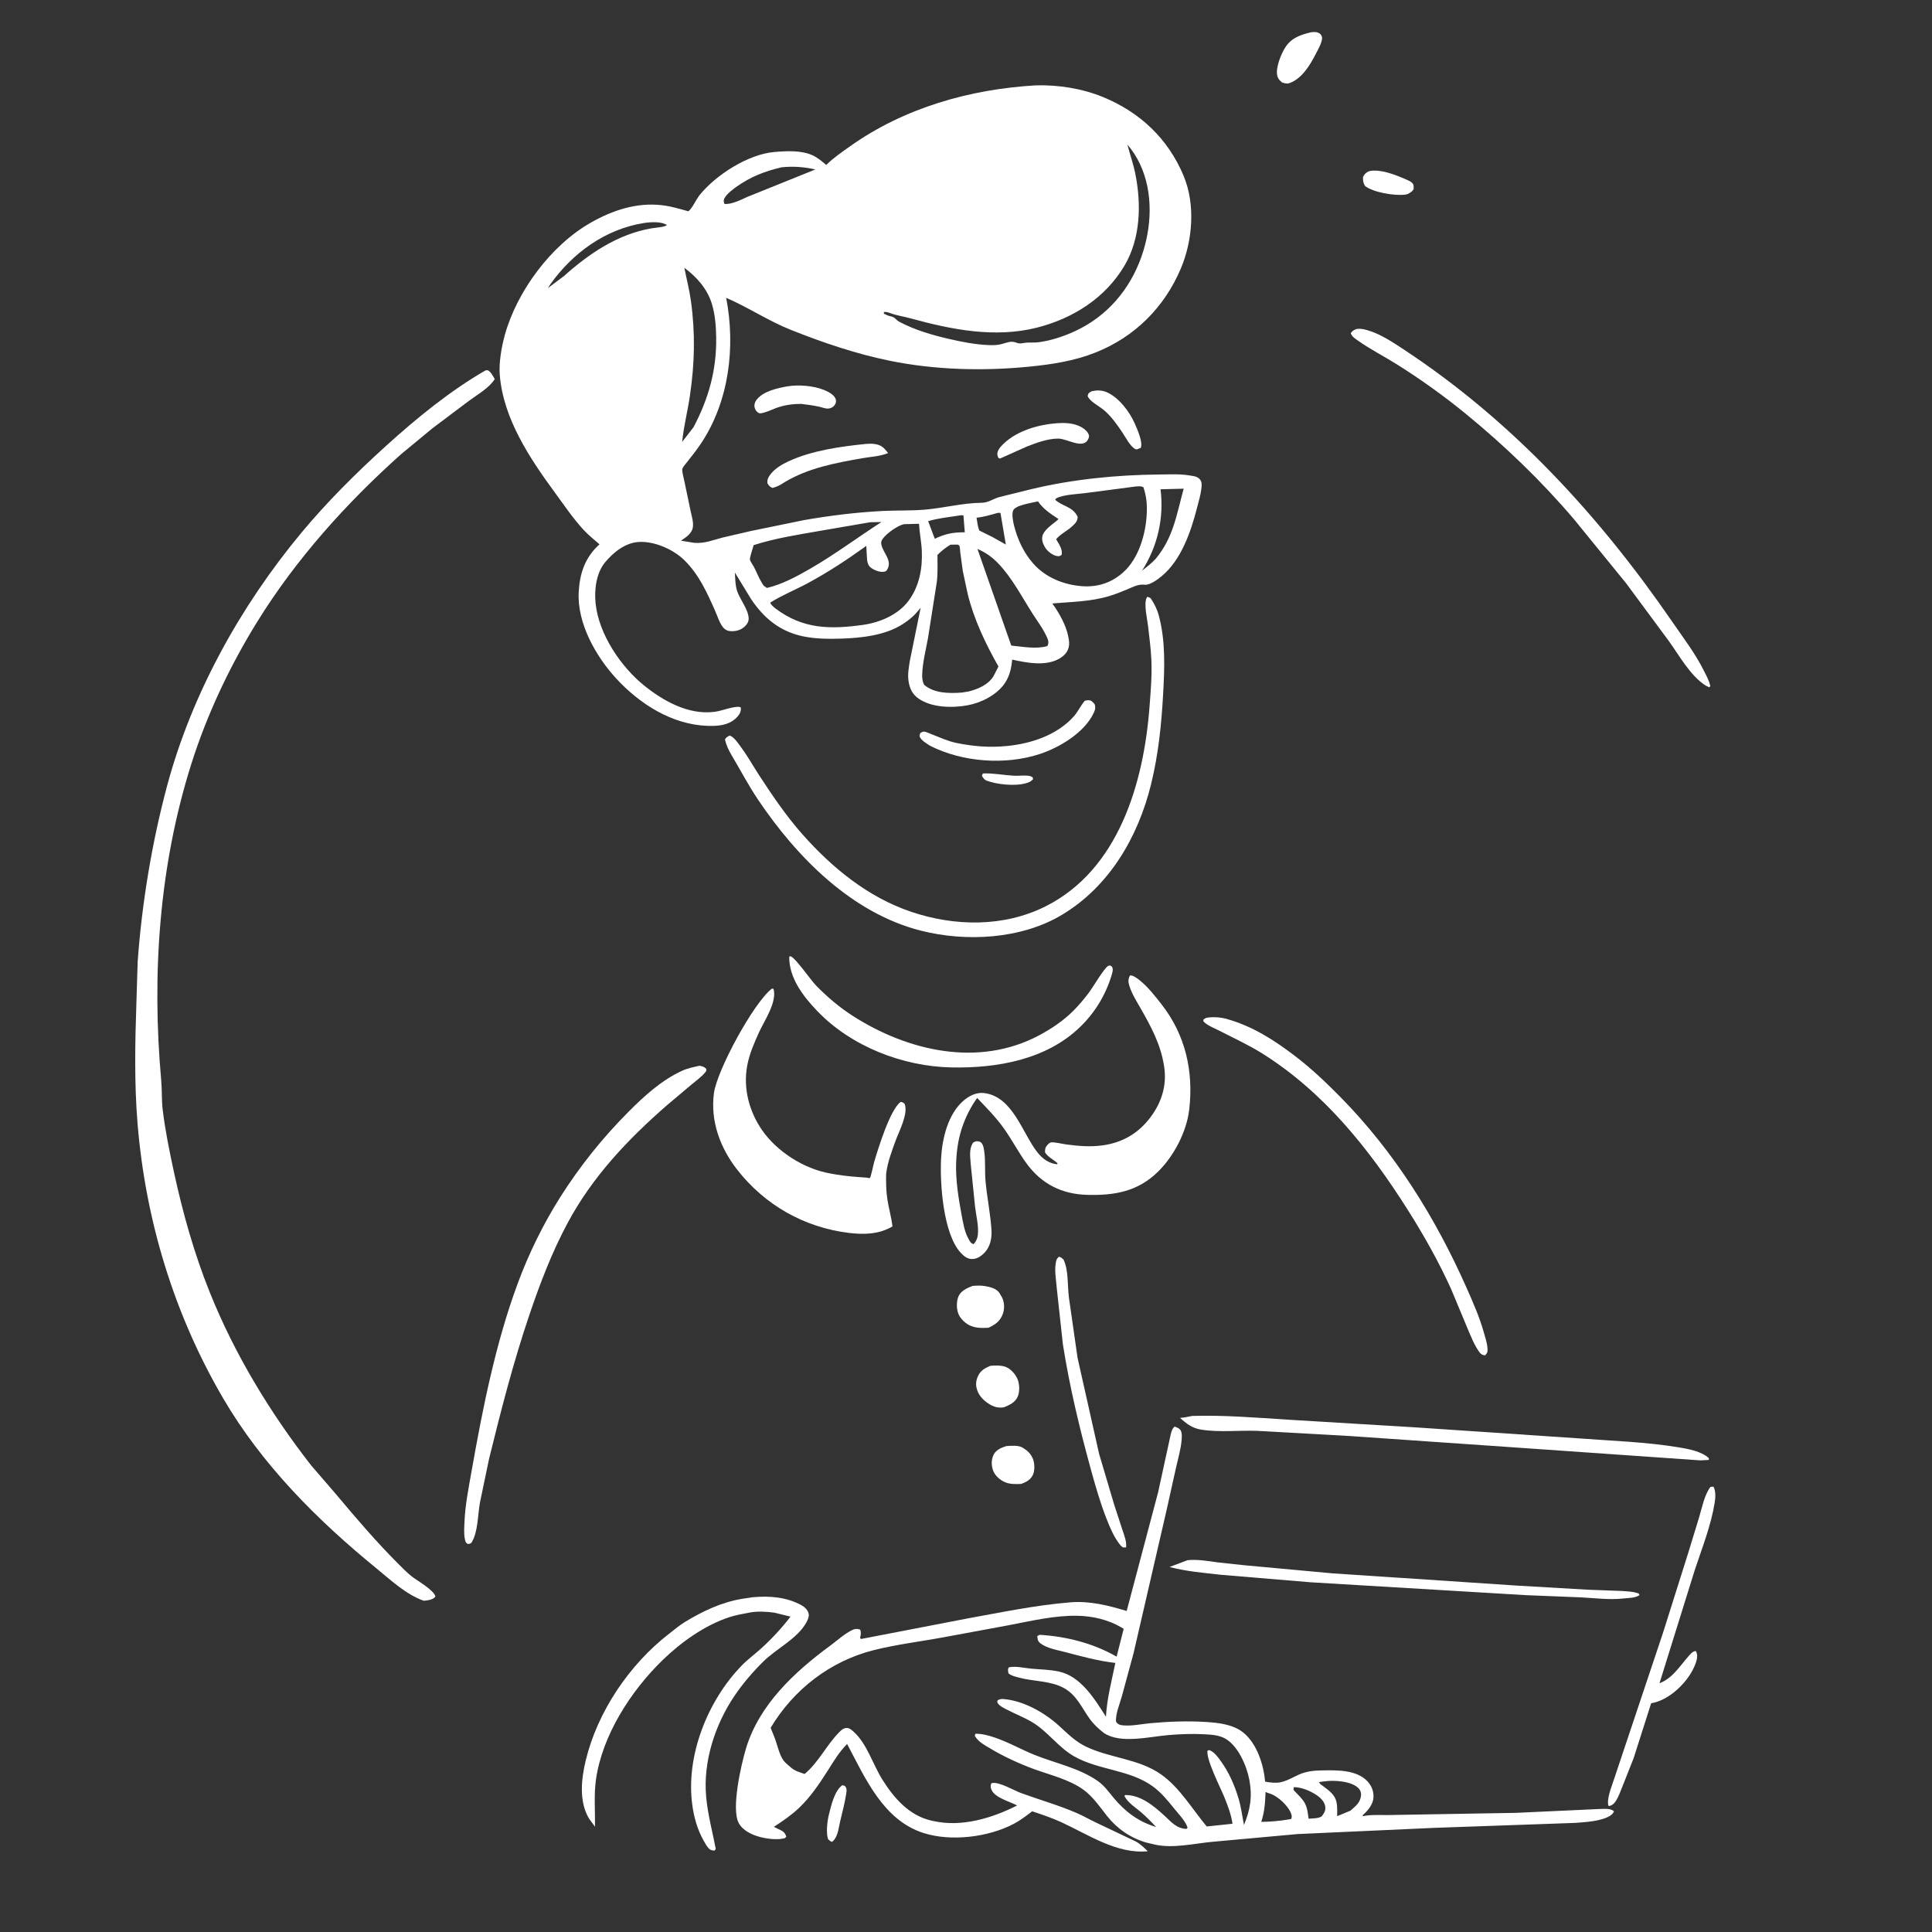 <?xml version="1.0" encoding="utf-8" ?>
<svg xmlns="http://www.w3.org/2000/svg" xmlns:xlink="http://www.w3.org/1999/xlink" width="512" height="512">
	<rect width="100%" height="100%" fill="#333333" stroke="none"/>
	<path fill="white" transform="scale(0.667 0.667)" d="M390.491 307.312C394.412 307.102 398.787 307.983 402.745 308.2C404.768 308.311 406.766 307.981 408.786 308.254C409.431 308.341 409.832 308.542 410.343 308.933L410.438 309.645L409.312 310.562C405.333 312.536 397.909 311.907 393.673 310.69C391.661 310.112 391.115 310.005 390.136 308.228L390.491 307.312Z"/>
	<path fill="white" transform="scale(0.667 0.667)" d="M334.618 709.312C335.052 709.416 335.565 709.41 335.856 709.78C336.518 710.624 336.389 711.548 336.242 712.53C335.675 716.327 334.662 720.018 333.787 723.75C333.156 726.443 332.886 730.088 330.562 731.824C329.872 731.555 329.556 731.238 329.012 730.75C328.142 728.31 328.683 723.589 329.313 721.071C330.215 717.46 331.49 711.628 334.618 709.312Z"/>
	<path fill="white" transform="scale(0.667 0.667)" d="M543.838 68.062C544.405 67.907 544.963 67.81 545.553 67.784C549.503 67.611 554.408 69.439 558.023 71.016C559.041 71.46 560.389 71.954 561.145 72.764C561.836 73.505 561.651 74.249 561.662 75.188C561.041 76.159 560.353 76.52 559.38 77.062C558.842 77.232 558.848 77.251 558.188 77.335C554.12 77.854 545.554 76.467 542.326 73.873C541.588 72.567 541.511 71.801 541.548 70.312C542.234 69.069 542.579 68.719 543.838 68.062Z"/>
	<path fill="white" transform="scale(0.667 0.667)" d="M433.789 155.438C435.702 155.018 437.624 154.992 439.476 155.731C444.312 157.661 448.804 163.526 450.85 168.25C451.829 170.511 454.173 175.629 453.249 177.938L451.688 178.554C451.375 178.518 451.203 178.525 450.902 178.342C448.962 177.171 447.251 173.814 446.007 171.95C443.848 168.715 441.564 165.442 438.571 162.916C436.804 161.425 432.854 159.433 432.127 157.312C432.513 156.003 432.581 156.118 433.789 155.438Z"/>
	<path fill="white" transform="scale(0.667 0.667)" d="M399.765 574.564C401.686 574.419 404.599 574.15 406.278 575.16L406.688 575.427C408.414 576.501 409.491 577.607 410.335 579.495C411.127 581.266 411.204 584.321 410.356 586.054C409.425 587.957 407.677 588.884 405.784 589.579C403.897 589.686 401.456 589.727 399.661 589.043C397.616 588.263 395.458 586.526 394.651 584.444C393.824 582.311 393.78 579.936 394.844 577.863C395.788 576.026 397.927 575.162 399.765 574.564Z"/>
	<path fill="white" transform="scale(0.667 0.667)" d="M393.419 542.679C395.164 542.458 397.779 542.451 399.438 543.038C401.483 543.76 403.321 545.818 404.204 547.761C405.115 549.764 405.246 552.972 404.305 555.017C403.266 557.275 401.032 558.263 398.882 559.143C397.622 559.359 396.283 559.294 395.075 558.858C392.629 557.978 389.745 555.707 388.659 553.312C387.678 551.151 387.507 549.31 388.426 547.084C389.452 544.599 391.053 543.727 393.419 542.679Z"/>
	<path fill="white" transform="scale(0.667 0.667)" d="M520.891 12.815C521.791 12.75 522.87 12.598 523.714 12.992C524.594 13.402 524.968 13.728 525.232 14.672C525.675 16.25 523.551 19.922 522.807 21.375C520.487 25.91 517.197 31.441 512.062 33.113C511.171 33.335 510.339 33.027 509.471 32.812C508.452 32.019 507.765 31.305 507.471 30C506.773 26.89 509.024 21.38 510.7 18.778C513.129 15.007 516.775 13.824 520.891 12.815Z"/>
	<path fill="white" transform="scale(0.667 0.667)" d="M313.009 153.476C317.374 152.77 323.253 153.271 327.375 154.926C328.996 155.577 331.633 156.873 332.083 158.752C332.315 159.719 331.957 160.703 331.253 161.388C330.644 161.981 329.717 162.33 328.875 162.343C327.865 162.36 326.496 161.803 325.471 161.585C323.112 161.084 320.762 160.759 318.369 160.477C315.148 160.451 312.083 160.875 309.023 161.88C307.257 162.461 305.53 163.381 303.75 163.872C302.979 164.085 301.934 164.452 301.239 163.973C300.371 163.375 299.991 162.664 299.776 161.645C299.598 160.806 299.993 159.654 300.503 158.969C303.15 155.407 308.907 154.2 313.009 153.476Z"/>
	<path fill="white" transform="scale(0.667 0.667)" d="M419.938 168.155C422.658 167.949 425.652 168.034 428.215 169.038C429.919 169.705 431.969 170.97 432.613 172.777C432.823 173.369 432.599 174.016 432.323 174.562C430.284 178.609 424.036 174.297 420.574 174.266C416.37 174.23 411.771 175.925 407.895 177.456L397.312 182.193L396.674 181.941C396.463 181.45 396.379 181.324 396.287 180.75C396.107 179.62 396.837 178.371 397.541 177.562C402.858 171.451 412.099 168.731 419.938 168.155Z"/>
	<path fill="white" transform="scale(0.667 0.667)" d="M386.432 510.919C387.994 510.796 389.551 510.702 391.107 510.945C393.137 511.263 395.85 511.872 397.04 513.648L397.312 514.086L398.191 515.608C399.131 517.681 399.188 520.166 398.35 522.279C397.243 525.069 395.319 526.347 392.719 527.546C389.935 527.686 387.388 527.743 384.839 526.373C383.076 525.426 381.177 523.453 380.611 521.508L380.494 521.062C379.999 519.268 380.092 516.489 380.952 514.79C381.997 512.726 384.403 511.699 386.432 510.919Z"/>
	<path fill="white" transform="scale(0.667 0.667)" d="M343.832 176.398C344.972 176.305 346.105 176.226 347.244 176.374C350.157 176.75 351.149 177.813 352.876 180.005C349.578 181.369 346.058 181.447 342.571 182.063C331.891 183.949 321.232 185.909 311.796 191.541L311.518 191.721L311.051 192.016C309.665 192.919 308.539 193.435 306.938 193.881C305.703 193.331 305.624 193.091 304.911 192C304.768 190.532 305.258 189.569 306.157 188.415C307.976 186.08 310.745 184.465 313.395 183.245C322.622 178.996 333.818 177.421 343.832 176.398Z"/>
	<path fill="white" transform="scale(0.667 0.667)" d="M431.02 278.438C431.642 278.232 432.277 278.134 432.938 278.256C433.882 278.431 434.451 279.241 435.003 279.938C435.271 281.35 435.21 281.805 434.606 283.125C430.987 291.043 421.019 296.993 413.062 299.602C399.362 304.095 382.267 302.814 369.451 296.263C368.184 295.391 366.094 294.243 365.463 292.794C365.188 292.16 365.499 291.795 365.712 291.188C366.12 291.018 366.498 290.726 366.938 290.679C367.693 290.599 369.381 291.429 370.097 291.706C373.308 292.95 376.572 294.483 379.955 295.176C386.698 296.557 393.032 297.085 399.941 296.415C409.652 295.472 419.792 292.162 426.537 284.757C428.201 282.93 429.208 280.582 430.81 278.68L431.02 278.438Z"/>
	<path fill="white" transform="scale(0.667 0.667)" d="M420.829 499.312C421.602 499.543 421.931 499.919 422.547 500.438C424.578 504.584 424.102 510.796 424.683 515.418L428.121 539.437L436.687 577.63L442.653 597.73L445.957 607.856C446.715 610.134 447.656 612.375 447.407 614.812L446.158 614.812C445.686 614.486 445.32 614.151 444.963 613.7C442.521 610.62 440.947 606.783 439.531 603.147C437.037 596.739 435.179 590.214 433.359 583.591C428.861 567.219 424.914 550.776 422.287 533.99L419.912 512.191C419.673 509.021 418.937 505.199 419.437 502.058C419.639 500.788 419.753 500.065 420.829 499.312Z"/>
	<path fill="white" transform="scale(0.667 0.667)" d="M679.549 590.812C680.028 590.667 680.319 590.68 680.812 590.697C681.777 592.607 681.585 595.11 681.248 597.182C679.769 606.266 676.249 615.077 673.368 623.781L659.35 668.767C664.437 666.881 667.258 662.157 670.669 658.29C671.529 657.316 672.464 656.041 673.776 655.976C674.038 656.517 674.072 656.524 674.226 657.188C674.762 659.494 672.696 663.44 671.457 665.363C668.205 670.412 662.44 675.494 656.439 676.662L656.029 676.737L649.072 698.54L644.649 709.733C643.821 711.748 643.013 714.154 641.743 715.933C641.073 716.871 640.329 717.395 639.188 717.603C639.04 717.3 638.964 717.19 638.918 716.812C638.545 713.766 640.756 708.696 641.7 705.664L660.799 648.563L670.665 617.296L675.127 602.731C676.283 598.847 677.149 594.098 679.549 590.812Z"/>
	<path fill="white" transform="scale(0.667 0.667)" d="M471.819 619.898C475.758 619.48 479.9 620.228 483.806 620.758L494.039 621.862L529.317 625.111L602.797 629.991L630.682 631.607L644.733 632.138C646.583 632.299 648.67 632.324 650.433 632.928C651.313 633.23 651.036 632.988 651.402 633.75C649.826 634.939 647.032 634.887 645.094 635.09C639.625 635.748 633.594 634.927 628.097 634.658L606.188 633.78L520.788 628.67L485.15 625.694C478.132 624.902 471.53 624.384 464.661 622.596L471.819 619.898Z"/>
	<path fill="white" transform="scale(0.667 0.667)" d="M313.582 380.062L314.108 379.926C316.122 380.651 322.145 389.451 324.31 391.652C328.702 396.116 333.622 400.314 338.905 403.688C360.841 417.696 388.837 424.13 412.875 411.354C417.623 408.831 422.602 405.47 426.407 401.654C428.687 399.368 430.82 396.816 432.761 394.233C434.197 392.322 438.556 384.868 440.227 383.812C440.504 383.637 440.867 383.671 441.188 383.601L441.892 384.188C442.403 385.457 441.901 386.59 441.55 387.842C439.154 395.547 434.937 402.439 429.133 408.047C415.697 421.03 396.218 424.437 378.222 424.114C358.751 423.763 338.246 415.798 324.696 401.686C319.134 395.892 313.422 388.493 313.582 380.062Z"/>
	<path fill="white" transform="scale(0.667 0.667)" d="M473.658 562.58C486.154 562.19 498.935 563.247 511.406 564.04L562.688 567.138L627.375 571.495C640.461 572.478 653.97 572.916 666.929 575.043C670.806 575.68 675.996 576.626 678.938 579.331L678.938 580.057L675.568 580.233L605.521 575.346L536.229 570.552L499.297 568.489C492.08 568.267 484.2 569.163 477.102 567.988C473.673 567.42 471.336 565.629 468.863 563.347C470.474 563.264 472.075 562.882 473.658 562.58Z"/>
	<path fill="white" transform="scale(0.667 0.667)" d="M479.202 404.438C481.536 403.906 484.893 404.159 487.194 404.791C497.613 407.655 506.452 413.354 514.951 419.895C521.273 424.76 526.992 430.216 532.584 435.89C554.111 457.736 570.424 483.944 582.8 511.911C585.288 517.535 587.794 523.211 589.474 529.136C590.046 531.154 590.812 533.399 590.983 535.5C591.107 537.024 591.074 537.4 590.062 538.512C589.016 538.405 588.413 538.081 587.789 537.229C585.797 534.511 584.379 530.897 583.072 527.795L576.541 512.143C571.6 501.25 565.745 490.839 559.352 480.737C544.027 456.523 525.969 433.88 501.43 418.504C496.065 415.142 490.315 412.546 484.705 409.635C482.86 408.677 479.831 407.514 478.38 406.064C477.96 405.645 478.121 405.739 478.166 405.023L479.202 404.438Z"/>
	<path fill="white" transform="scale(0.667 0.667)" d="M539.092 130.688C540.422 130.554 541.462 130.684 542.752 131.043L543.375 131.223C548.4 132.644 553.463 136.031 557.812 138.901C600.877 167.315 635.378 204.806 664.472 247.125C668.781 253.392 673.524 259.57 676.927 266.393C677.967 268.479 679.058 270.308 679.535 272.625L679.125 273.084L677.767 272.438C671.534 268.505 667.165 260.329 662.868 254.438L646.113 231.783L625.352 206.283C612.345 191.013 597.9 177.126 582.384 164.423C573.769 157.369 564.698 150.871 555.276 144.938C550.084 141.667 544.481 138.837 539.484 135.296C538.193 134.381 537.266 133.84 536.658 132.375C537.566 131.259 537.805 131.172 539.092 130.688Z"/>
	<path fill="white" transform="scale(0.667 0.667)" d="M299.086 634.608C305.737 634.007 312.376 634.513 318.334 637.724C319.698 638.46 321.148 639.784 321.336 641.426C321.451 642.431 320.94 643.575 320.48 644.438C316.957 651.035 308.73 654.828 303.449 659.99C299.223 664.121 295.149 668.877 291.842 673.766C284.081 685.239 279.291 699.934 280.567 713.91C281.208 720.932 283.068 727.725 284.393 734.625L283.875 735.272C283.164 735.225 282.445 735.152 281.878 734.664C280.954 733.869 280.164 732.374 279.562 731.312C277.163 727.078 275.778 722.235 275.097 717.428C272.315 697.797 281.057 675.825 294.648 661.794C297.005 659.361 299.805 657.312 302.321 655.043C306.503 651.27 310.681 646.801 314.081 642.312L307.675 640.743C304.578 640.308 300.886 640.104 297.816 640.702C295.132 641.224 292.344 641.678 289.746 642.537C279.924 645.785 270.56 652.492 263.208 659.638C250.631 671.863 239.262 689.486 236.777 707.115C235.943 713.026 236.475 719.785 236.408 725.774L234.047 722.584C229.962 715.801 230.945 706.809 232.725 699.439C237.411 680.031 250.117 661.238 265.875 649.09C267.927 647.507 269.941 645.759 272.159 644.418C279.176 640.176 286.546 636.64 294.713 635.263L299.086 634.608Z"/>
	<path fill="white" transform="scale(0.667 0.667)" d="M277.928 423.439C279.097 423.671 279.744 423.809 280.63 424.688C280.674 425.517 280.636 425.542 280.121 426.158C278.676 427.887 276.575 429.393 274.829 430.845L264.869 439.235C249.353 452.78 235.347 467.586 225.531 485.898C219.3 497.523 214.633 509.729 210.403 522.198C203.993 541.094 199.062 560.284 194.308 579.649L190.693 596.996C189.788 601.893 189.976 608.706 187.332 612.938C186.72 613.441 186.57 613.359 185.812 613.456C184.965 612.784 184.932 612.559 184.699 611.484C184.239 609.353 184.462 606.688 184.556 604.517C184.845 597.81 186.192 591.172 187.355 584.576C191.754 559.636 196.874 533.827 205.656 510.04C210.042 498.161 215.793 486.407 222.562 475.702C230.356 463.376 239.359 452.139 249.644 441.803C255.977 435.439 262.89 429.103 271.157 425.373C273.293 424.409 275.649 423.948 277.928 423.439Z"/>
	<path fill="white" transform="scale(0.667 0.667)" d="M455.78 237.188C456.389 237.14 456.639 237.402 457.167 237.685C458.619 239.803 459.756 242.118 460.423 244.606C463.143 254.765 462.7 265.36 462.128 275.777C461.462 287.9 460.243 299.744 457.346 311.562C452.206 332.529 440.781 352.18 421.923 363.483C405.759 373.173 383.826 374.325 365.896 369.772C338.449 362.804 316.587 340.618 301.195 317.738C297.337 312.004 294.076 305.761 290.54 299.816C289.422 297.896 288.526 295.989 288.04 293.812C288.558 292.896 288.98 292.762 289.875 292.241C291.688 292.764 293.419 295.542 294.553 297.069C297.129 300.537 299.198 304.307 301.55 307.917C306.798 315.97 312.327 324.144 318.698 331.347C330.597 344.798 344.787 356.435 362.001 362.265C379.272 368.115 398.803 368.428 415.371 360.135C444.522 345.544 454.436 310.937 456.72 280.859C457.196 274.587 457.747 268.344 457.45 262.044C457.237 257.519 456.643 252.944 456.103 248.445C455.765 245.623 454.446 240.171 455.538 237.597L455.78 237.188Z"/>
	<path fill="white" transform="scale(0.667 0.667)" d="M306.666 392.812L307.338 392.883C308.785 398.2 303.755 405.388 301.649 410C299.72 414.224 297.75 418.728 296.893 423.319C295.208 432.344 297.611 441.551 302.789 449.026C308.709 457.572 319.401 464.38 329.699 466.206L331.911 466.602C336.095 467.33 340.142 467.613 344.362 467.896C344.797 467.926 345.31 468.233 345.669 467.984C345.952 467.789 347.07 462.593 347.241 462C348.774 456.686 353.664 440.746 357.848 437.812C358.676 437.941 358.771 438.014 359.413 438.562C361 442.505 357.122 449.614 355.777 453.359C354.327 457.397 352.72 461.61 352.151 465.875L352.072 466.497C352.012 469.882 352.059 473.416 352.602 476.761C353.177 480.298 354.17 483.704 354.594 487.28C349.274 490.414 343.31 490.59 337.288 489.855C319.513 487.686 303.803 478.751 292.819 464.627C286.092 455.977 282.181 445.349 283.662 434.297C284.863 425.343 299.263 398.582 306.666 392.812Z"/>
	<path fill="white" transform="scale(0.667 0.667)" d="M448.965 387.562L449.483 387.577C450.595 387.744 451.965 388.816 452.815 389.494C456.11 392.128 458.842 395.654 461.442 398.964C471.002 411.139 474.261 425.622 472.5 440.812C471.475 449.66 466.409 459.36 460.07 465.562C452.029 473.43 442.865 475.015 432.001 474.737C421.923 474.48 413.834 470.424 407.882 462.277C404.717 457.944 402.225 453.132 399.148 448.743C395.925 444.149 392.09 440.289 388.247 436.235C385.629 439.856 383.601 443.938 382.192 448.176C380.647 452.822 380.007 457.68 379.876 462.563C379.703 469.064 380.87 476.416 382.081 482.812C382.641 485.771 383.218 489.342 384.686 492C385.275 493.067 385.625 493.992 386.812 494.318C387.774 493.384 388.365 491.996 388.513 490.668C388.916 487.079 387.83 483.027 387.408 479.438L385.696 462.621C385.505 459.633 384.896 456.514 386.673 453.938C388.038 453.261 388.046 453.337 389.438 453.67L389.852 454.015C390.671 454.794 390.874 456.242 391.032 457.312C391.62 461.299 391.205 465.36 391.574 469.361C392.172 475.835 393.523 482.238 393.932 488.749C394.124 491.815 393.494 495.157 391.364 497.497C390.037 498.955 388.295 500.216 386.25 500.233C384.362 500.248 382.84 499.003 381.643 497.683C374.761 490.097 373.393 470.292 373.906 460.325C374.312 452.464 376.602 442.691 382.797 437.329C385.012 435.412 387.915 433.929 390.922 434.279C402.506 435.629 406.208 450.417 412.277 457.965C414.307 460.489 416.719 462.211 420 462.593L420.191 462.188C418.603 460.727 416.328 459.713 415.212 457.875C415.161 456.56 415.295 455.903 416.18 454.859C416.38 454.622 417.121 454.015 417.385 453.938C418.537 453.599 422.196 454.523 423.567 454.698C428.578 455.336 433.047 455.765 438.094 455.069C446.072 453.969 452.332 450.279 457.173 443.811C461.505 438.021 463.643 431.254 462.565 424.014L462.463 423.375C461.191 415.043 457.296 407.803 453.167 400.591C451.529 397.729 449.648 394.755 448.679 391.584C448.198 390.007 448.223 389 448.965 387.562Z"/>
	<path fill="white" transform="scale(0.667 0.667)" d="M192.86 147.188L193.706 147.074C195.085 147.687 195.804 149.357 196.562 150.602C194.451 154.096 189.67 156.772 186.387 159.214L171.83 170.153L159.386 180.429C137.588 199.918 117.606 222.145 102.188 247.058C91.286 264.672 82.21 283.894 75.971 303.662C63.202 344.122 60.261 387.213 64.056 429.307C64.405 433.177 64.175 437.126 64.644 440.967C65.648 449.188 67.351 457.543 69.1 465.639C72.61 481.894 77.123 497.958 83.324 513.411C93.231 538.101 107.305 561.292 123.633 582.236L133.31 593.451C141.399 603.116 149.508 612.607 158.432 621.526C160.047 623.141 161.668 624.789 163.446 626.224C165.559 627.93 172.386 631.71 173.005 634.312L172.76 634.63C171.695 635.678 169.769 635.894 168.347 636.001C161.214 633.466 155.354 627.863 149.556 623.132C126.027 603.938 104.088 581.968 88.658 555.568C69.193 522.264 57.864 485.04 54.669 446.625C53.325 430.471 53.657 414.141 54.209 397.963L54.701 382.045C56.37 358.871 60.358 334.779 66.362 312.331C76.159 275.702 95.552 240.782 119.73 211.688C130.029 199.294 141.516 187.908 153.438 177.099C165.468 166.192 178.79 155.312 192.86 147.188Z"/>
	<path fill="white" transform="scale(0.667 0.667)" d="M466.684 566.812C467.27 566.999 468.078 567.323 468.562 567.696C469.771 568.625 469.582 570.838 469.467 572.219C469.169 575.776 468.076 579.522 467.281 583.008L463.502 600L450.366 656.919L445.692 674.111C444.903 676.932 443.1 681.223 443.438 684.115C444.141 685.081 444.726 685.337 445.918 685.485C449.346 685.909 453.461 684.993 456.934 684.672C464.296 683.992 471.774 683.706 479.153 684.17C484.175 684.485 490.055 685.135 494.096 688.47C499.455 692.892 502.064 701.177 502.663 707.883C504.556 708.225 506.834 708.527 508.743 708.134C512.202 707.422 515.082 705.135 518.443 704.222L518.903 704.106C521.05 703.539 523.349 703.445 525.562 703.408C531.287 703.311 538.873 703.161 543.194 707.624C544.937 709.425 545.822 711.639 545.702 714.134C545.576 716.762 543.686 719.138 541.808 720.856L541.312 721.299L541.688 721.585L542.83 721.356C546.299 720.903 550.21 721.275 553.763 721.111L602.375 720.273L636.036 718.722C637.842 718.718 639.775 718.452 641.268 719.625C640.909 720.536 640.493 720.93 639.689 721.442C636.251 723.63 629.712 723.989 625.661 724.275L569.856 726.239L515.544 728.705L482.103 731.742C474.73 732.382 466.212 734.523 458.904 732.902L455.348 732.051C449.127 730.219 443.857 726.599 439.837 721.512C436.963 717.876 434.318 713.911 430.535 711.141C424.887 707.007 417.306 705.268 410.83 702.894C404.925 700.729 398.664 697.854 393.266 694.596C391.045 693.255 388.561 691.973 387.291 689.625L387.562 688.84C390.106 688.816 392.713 689.499 395.109 690.307C400.621 692.165 405.635 695.065 411.006 697.231C419.236 700.549 428.826 702.459 436.154 707.625C438.833 709.514 440.449 711.902 442.511 714.375C447.113 719.894 452.415 723.833 459.346 725.9C457.391 723.796 455.414 721.781 453.228 719.914C450.854 717.887 448.281 716.404 446.75 713.603L447 713.204C453.088 713.073 458.353 717.456 462.613 721.356C465.472 723.973 467.328 726.433 471.375 726.668L471.851 726.188C471.134 723.649 468.154 720.607 466.47 718.499C463.946 715.34 461.236 712.067 457.934 709.687C448.791 703.096 436.627 703.372 426.84 697.864C420.431 694.256 416.291 687.861 409.896 684.127C406.715 682.269 403.251 680.929 399.985 679.225C398.807 678.611 397.265 677.917 396.498 676.79C396.081 676.175 396.225 676.217 396.374 675.562C397.277 675.063 397.831 674.977 398.871 675.07C406.778 675.778 414.984 680.428 420.768 685.688C424.162 688.773 427.234 691.918 431.436 693.942C441.031 698.564 452.451 698.733 461.347 705.027C468.779 710.287 473.696 718.799 479.447 725.68L489.688 724.61C489.187 720.973 487.829 717.446 486.461 714.055C485.071 710.609 478.886 698.488 479.812 695.483C480.735 695.334 480.366 695.243 481.127 695.647C482.698 696.48 483.842 698.062 484.877 699.471C488.241 704.05 490.516 709.267 492.127 714.686C493.141 718.098 493.56 721.607 494.257 725.091C496.79 718.954 497.634 713.702 496.368 707.062C495.303 701.482 491.816 693.482 486.667 690.694C484.079 689.293 481.087 689.198 478.212 689.043C473.496 688.788 468.913 688.995 464.214 689.381C456.64 690.004 445.223 692.97 438.628 688.559C436.486 686.912 434.491 685.063 432.913 682.856C429.716 678.385 427.823 673.574 422.808 670.75C417.424 667.72 410.6 668.123 404.787 666.524C403.332 666.124 401.873 665.837 400.688 664.866C400.502 663.911 400.327 663.405 400.757 662.486C403.508 661.837 406.891 662.728 409.688 662.982C413.363 663.316 417.129 663.352 420.75 664.138C429.472 666.031 434.94 675.084 439.411 682.08C439.813 674.799 441.688 667.822 443.146 660.711C436.369 659.947 429.856 658.143 423.272 656.412C420.121 655.584 415.732 654.883 413.2 652.778C412.28 652.013 412.249 651.166 412.127 650.062L413.062 649.536C423.67 650.18 434.424 652.891 443.645 658.219L446.458 647.172L445.568 646.619C440.369 643.532 434.133 642.093 428.12 641.973C418.973 641.79 409.65 644.038 400.721 645.74L375.423 650.424C365.992 652.187 356.251 653.324 346.958 655.683C329.799 660.038 315.279 671.295 306.19 686.488C306.891 688.319 307.693 690.064 308.305 691.934C309.071 694.276 309.817 697.356 311.231 699.371C311.88 700.294 312.931 701.122 313.776 701.855L314.302 702.306C315.842 703.657 317.776 704.164 319.684 704.825C325.218 700.27 328.399 693.308 333.422 688.244C334.377 687.281 335.297 686.421 336.75 686.581C337.716 686.688 338.54 687.492 339.229 688.111C344.42 692.777 346.839 701.069 350.534 706.991C355.164 714.41 361.253 721.417 370.157 723.383L370.812 723.524C382.092 726.053 394.084 722.423 404.133 717.342C401.293 715.824 395.576 714.354 394.071 711.375C393.488 710.221 393.478 709.759 393.862 708.562L394.244 708.432C397.027 707.895 402.912 711.402 405.698 712.419C413.052 715.103 420.61 717.238 427.806 720.348C430.476 721.502 432.97 722.974 435.599 724.202L451.125 731.576C453.054 732.585 454.476 734.036 456.029 735.532C443.787 736.749 432.354 728.891 421.642 723.974C417.898 722.256 414.002 720.969 410.103 719.654C407.789 721.445 405.442 723.232 402.849 724.608C392.779 729.95 377.918 731.774 366.983 728.303C350.948 723.213 343.853 706.615 336.583 692.927C333.442 696.03 331.303 699.682 328.948 703.383C325.596 708.653 322.032 713.995 317.478 718.312C314.486 721.149 310.923 723.602 307.462 725.835L310.689 727.412C311.592 727.948 312.124 728.749 312.411 729.75L311.883 730.312C309.076 731.178 304.657 730.589 301.863 729.837C298.69 728.982 295.093 727.317 293.485 724.272C290.473 718.568 294.46 701.148 296.385 694.734C301.606 677.335 315.618 664.331 329.811 653.888C332.484 651.922 335.399 649.243 338.329 647.775C339.575 647.152 340.442 647.026 341.783 647.469C342.091 648.598 342.111 649.17 341.811 650.307C341.667 650.852 341.656 650.506 342.048 651.213L384.085 643.101C397.877 640.615 411.239 637.784 425.25 636.635C433.011 635.999 440.287 637.862 447.646 640.064L460.137 592.911L465.145 569.933C465.471 568.687 465.701 567.683 466.684 566.812ZM525.781 707.815L524.062 708.047C524.437 708.937 525.098 709.222 525.856 709.776C531.172 713.658 531.4 715.167 531.28 721.594L536.544 719.417C538.537 717.641 540.449 716.306 540.751 713.438C540.855 712.456 540.591 711.415 539.927 710.68C537.396 707.876 531.555 707.416 528 707.587L525.781 707.815ZM502.826 712.004C502.655 716.295 502.461 719.75 501.124 723.863C504.871 723.8 508.37 723.523 512.065 722.877L513.033 722.699C513.414 721.778 513.206 721.088 512.812 720.168C511.557 717.23 507.634 713.639 504.665 712.662L504.188 712.51L502.826 712.004ZM514.026 710.062L513.938 711.191C515.439 712.803 517.482 714.611 518.502 716.562C519.45 718.376 519.646 720.594 519.927 722.598C521.515 722.457 523.877 722.562 525.188 721.628C526.138 720.256 526.773 719.465 526.528 717.696C526.272 715.854 524.605 714.217 523.125 713.232C520.549 711.516 517.164 710.081 514.026 710.062Z"/>
	<path fill="white" transform="scale(0.667 0.667)" d="M411.525 33.915C420.446 33.662 429.875 35.136 438.153 38.522C452.929 44.564 464.147 55.134 470.298 69.932C475.013 81.273 473.878 95.585 469.141 106.749C462.603 122.16 450.848 133.862 435.303 140.049C426.808 143.43 417.976 144.782 408.938 145.677C390.714 147.483 371.598 147.006 353.614 143.356C340.221 140.637 326.906 136.119 314.222 131.062C305.225 127.476 297.346 122.141 288.523 118.327C292.287 137.81 289.686 159.359 278.622 176.052C276.882 178.676 274.909 181.18 272.941 183.637C272.472 184.223 271.111 185.782 271.076 186.469C271.011 187.757 271.627 189.747 271.878 191.04L274.494 203.516C274.938 205.481 275.652 207.799 275.228 209.802C274.784 211.903 272.724 213.366 271.039 214.501L270.56 214.821L275.825 215.68C280.189 215.976 283 214.63 287.076 213.584L298.333 210.979L319.5 206.639C329.78 204.842 340.284 203.547 350.711 203.018C356.259 202.737 361.861 202.961 367.398 202.497C374.978 201.862 382.323 199.844 390 199.761C392.686 199.732 394.436 198.259 396.938 197.522L409.403 194.439C425.846 190.448 443.688 188.66 460.59 188.529C464.463 188.498 468.698 188.252 472.52 188.879L473.062 188.974C474.463 189.198 475.553 189.263 476.605 190.312C477.633 191.338 477.481 192.718 477.336 194.062C477.056 196.658 476.209 199.378 475.561 201.902C473.157 211.266 469.301 222.5 461.594 228.884C460.026 230.183 456.883 232.565 454.796 232.316C452.23 232.009 450.119 233.229 447.794 234.199C445.399 235.198 443.022 236.137 440.534 236.88C433.196 239.07 425.662 239.112 418.1 239.762C420.792 243.514 423.571 248.349 424.447 252.931L424.549 253.5C424.791 254.787 424.922 255.835 424.615 257.132C424.123 259.21 422.813 260.525 421.014 261.605C415.606 264.85 407.934 263.344 402.144 262.073C401.863 265.475 401.132 268.666 399.181 271.517C396.021 276.13 389.858 279.237 384.444 280.226C378.325 281.344 369.96 281.211 364.735 277.397C362.587 275.829 361.498 273.66 361.064 271.104L360.978 270.562C360.551 267.971 361.093 265.371 361.451 262.794L365.786 241.488L364.338 243.188C362.708 245.132 360.875 246.532 358.758 247.915C351.719 252.515 342.015 253.515 333.818 253.748C328.913 253.888 323.899 253.831 319.078 252.829C309.949 250.931 303.524 245.654 298.415 238.024L291.993 227.491C292.106 229.768 292.13 232.397 292.798 234.584C293.902 238.196 297.352 242.02 297.457 245.726C297.49 246.859 296.994 247.759 296.236 248.57C294.836 250.069 293.036 250.742 291 250.786C289.491 250.818 288.316 250.47 287.322 249.296C285.909 247.628 285.068 244.812 284.181 242.812C280.901 235.42 277.73 228.282 271.876 222.549C267.524 218.287 260.073 215 253.924 215.325C248.47 215.614 243.867 219.32 240.498 223.312C236.862 227.62 236.072 234.361 236.641 239.761C237.931 252.006 246.665 264.949 256.075 272.495C263.627 278.552 273.511 284.044 283.567 282.855L284.25 282.767C286.679 282.478 292.258 280.237 294.252 280.996C294.363 281.439 294.402 281.469 294.354 282C294.229 283.393 293.239 284.622 292.243 285.511C289.112 288.304 284.917 288.537 280.924 288.384C266.873 287.843 254.097 279.646 244.822 269.568C236.734 260.78 229.282 247.636 229.929 235.276C230.322 227.777 232.484 221.347 238.198 216.281C236.122 214.442 233.819 212.632 231.938 210.598C227.737 206.057 224.224 200.838 220.574 195.857C210.506 182.118 200.03 166.495 198.572 149.062C198.163 144.176 199.249 137.91 200.553 133.175C205.345 115.78 218.911 97.448 234.743 88.458C243.388 83.549 252.852 80.38 262.929 81.524C266.607 81.942 269.982 82.978 273.525 83.962C275.314 82.401 276.49 79.318 278.069 77.38C284.531 69.452 297.255 61.295 307.594 60.402C312.419 59.985 318.373 59.643 322.852 61.715C324.896 62.661 326.587 64.094 328.282 65.546C331.163 62.681 334.39 60.51 337.685 58.165C359.203 42.851 385.383 35.43 411.525 33.915ZM451.334 193.277L431.092 195.927C427.848 196.357 422.455 196.48 419.625 198.019L419.243 198.562C422.341 201.389 426.05 201.089 428.175 205.312C428.096 207.177 427.288 207.905 425.927 209.165C424.079 210.877 421.107 212.338 419.621 214.254C420.673 216.1 422.308 218.251 421.792 220.464C420.964 220.994 420.805 221.107 419.775 220.894C418.098 220.549 416.087 218.954 415.226 217.491C414.411 216.106 413.817 214.624 414.169 213.004C414.675 210.668 417.902 208.48 419.666 207.059C420.174 206.65 419.994 206.795 420.553 206.211C417.487 204.201 414.511 202.284 412.407 199.205C409.811 199.759 407.161 200.223 404.668 201.149C403.637 201.76 402.709 201.988 402.401 203.25C402.03 204.77 402.534 207.399 402.923 208.921C404.311 214.354 406.701 219.522 410.407 223.773C415.355 229.448 422.606 232.381 430.029 232.904C436.174 233.337 441.619 231.539 446.232 227.438C452.494 221.87 455.283 212.037 455.634 203.897C455.796 200.126 455.482 197.209 454.312 193.596C453.27 193.037 452.502 193.234 451.334 193.277ZM359.139 208.267C356.568 208.832 352.049 212.056 350.606 214.237C350.138 214.945 350.001 215.541 350.174 216.375C350.862 219.675 354.543 222.623 352.6 226.127C352.227 226.801 352.026 227.006 351.294 227.147C349.63 227.467 347.248 226.543 345.955 225.498C344.544 224.358 344.513 222.668 344.414 220.999L344.189 216.895C336.677 222.321 329.083 227.314 320.921 231.716C316.056 234.339 310.645 236.508 306.018 239.438C306.449 240.479 307.198 240.969 308.03 241.696C318.935 249.985 329.827 250.1 342.856 248.281C349.568 247.344 356.845 244.279 360.986 238.703C365.268 232.938 366.57 225.826 366.246 218.754C366.083 215.192 365.327 211.664 365.134 208.107L359.139 208.267ZM377.657 216.403C375.663 217.6 374.11 218.845 372.464 220.487C372.467 224.046 372.644 227.763 372.204 231.297L368.692 253.61C367.848 258.261 366.547 263.249 366.401 267.976C366.356 269.463 366.491 270.706 367.152 272.062C371.078 275.494 377.15 275.555 382.125 275.17L384.842 274.737C388.715 273.732 392.695 272.08 394.811 268.524L396.703 264.814C391.576 255.757 387.003 246.207 384.495 236.053L382.517 226.789L381.53 219.46C381.464 218.937 381.416 217.315 381.188 216.892C381.068 216.669 380.812 216.554 380.625 216.385L377.657 216.403ZM447.924 57.424C448.938 61.295 450.285 65.102 451.075 69.023C453.503 81.065 453.195 94.608 446.843 105.432C439.244 118.38 426.269 126.585 411.9 130.197C395.293 134.371 378.114 130.982 361.946 126.528C359.213 125.775 356.016 125.319 353.438 124.309C352.664 124.006 352.009 123.933 351.184 123.938L351.188 124.691L351.748 124.877L352.3 125.159C353.584 125.802 354.726 125.562 355.785 126.653C356.338 127.222 356.803 127.588 357.519 127.95C363.491 131.111 370.175 133.058 376.731 134.589C382.052 135.831 387.525 136.919 393.002 137.116C394.419 137.167 395.919 137.14 397.312 136.853C399.663 136.369 401.483 135.176 403.873 136.17C405.264 136.749 406.384 136.24 407.812 136.141C409.439 136.029 411.02 136.189 412.672 135.975C417.622 135.333 422.718 133.617 427.225 131.524C439.766 125.7 448.761 115.227 453.406 102.295C457.641 90.507 458.323 76.627 452.925 65.14C451.641 62.407 449.888 59.712 447.924 57.424ZM345.836 207.48L325.153 211.032C316.355 212.571 307.971 213.869 299.428 216.59C299.176 217.67 297.816 221.567 297.962 222.333C298.105 223.088 299.21 224.613 299.597 225.354C300.669 227.406 301.513 229.657 302.724 231.623L303.455 232.741L304.688 233.6C310.693 232.237 316.785 228.923 322.094 225.848C331.801 220.227 340.785 213.502 350.208 207.418L345.836 207.48ZM271.907 106.399C272.758 110.73 273.89 115.085 274.499 119.453C276.305 132.408 276.01 144.413 274.103 157.337C273.202 163.441 271.637 169.424 271.038 175.566L275.582 169.689C281.543 158.346 284.725 147.056 284.557 134.136C284.499 129.76 284.135 124.95 282.846 120.748C280.997 114.718 276.867 110.089 271.907 106.399ZM388.351 218.078L401.791 256.5C406.352 256.94 411.689 258.007 416.148 256.688C416.635 255.615 416.688 254.941 416.242 253.823C414.824 250.267 411.98 246.543 409.912 243.278C405.809 236.802 402.02 229.525 396.719 223.968C394.193 221.321 391.685 219.562 388.351 218.078ZM310.534 66.472C303.826 68.038 298.224 70.223 292.59 74.219C291.027 75.328 288.813 77.025 287.887 78.681C287.395 79.561 287.508 80.103 287.812 81.001C290.199 81.391 294.505 79.404 296.754 78.299L323.958 67.328C319.5 66.311 315.092 65.987 310.534 66.472ZM461.108 194.395C462.512 205.826 459.96 217.012 453.734 226.77C455.607 225.271 457.539 223.829 459.154 222.046C466.223 213.597 467.481 204.4 470.295 194.162L461.108 194.395ZM255.769 88.619C240.529 91.067 227.605 100.415 218.708 112.878L217.684 114.469L224.009 109.728C234.019 100.778 245.342 93.081 258.788 90.729C259.98 90.521 264.558 90.199 264.938 89.394C262.692 87.904 258.359 88.224 255.769 88.619ZM380.879 204.861C376.981 205.472 372.541 205.917 368.769 207.074L371.407 214.061C375.703 212.039 378.6 211.476 383.331 211.49L382.791 204.807C382.061 204.65 381.606 204.706 380.879 204.861ZM396.313 203.812C393.606 204.557 390.802 205.437 387.999 205.688C388.279 207.383 388.446 209.183 389.083 210.784L394.338 213.379L399.633 216.359L397.507 203.812C396.608 203.73 397.005 203.706 396.313 203.812Z"/>
</svg>
